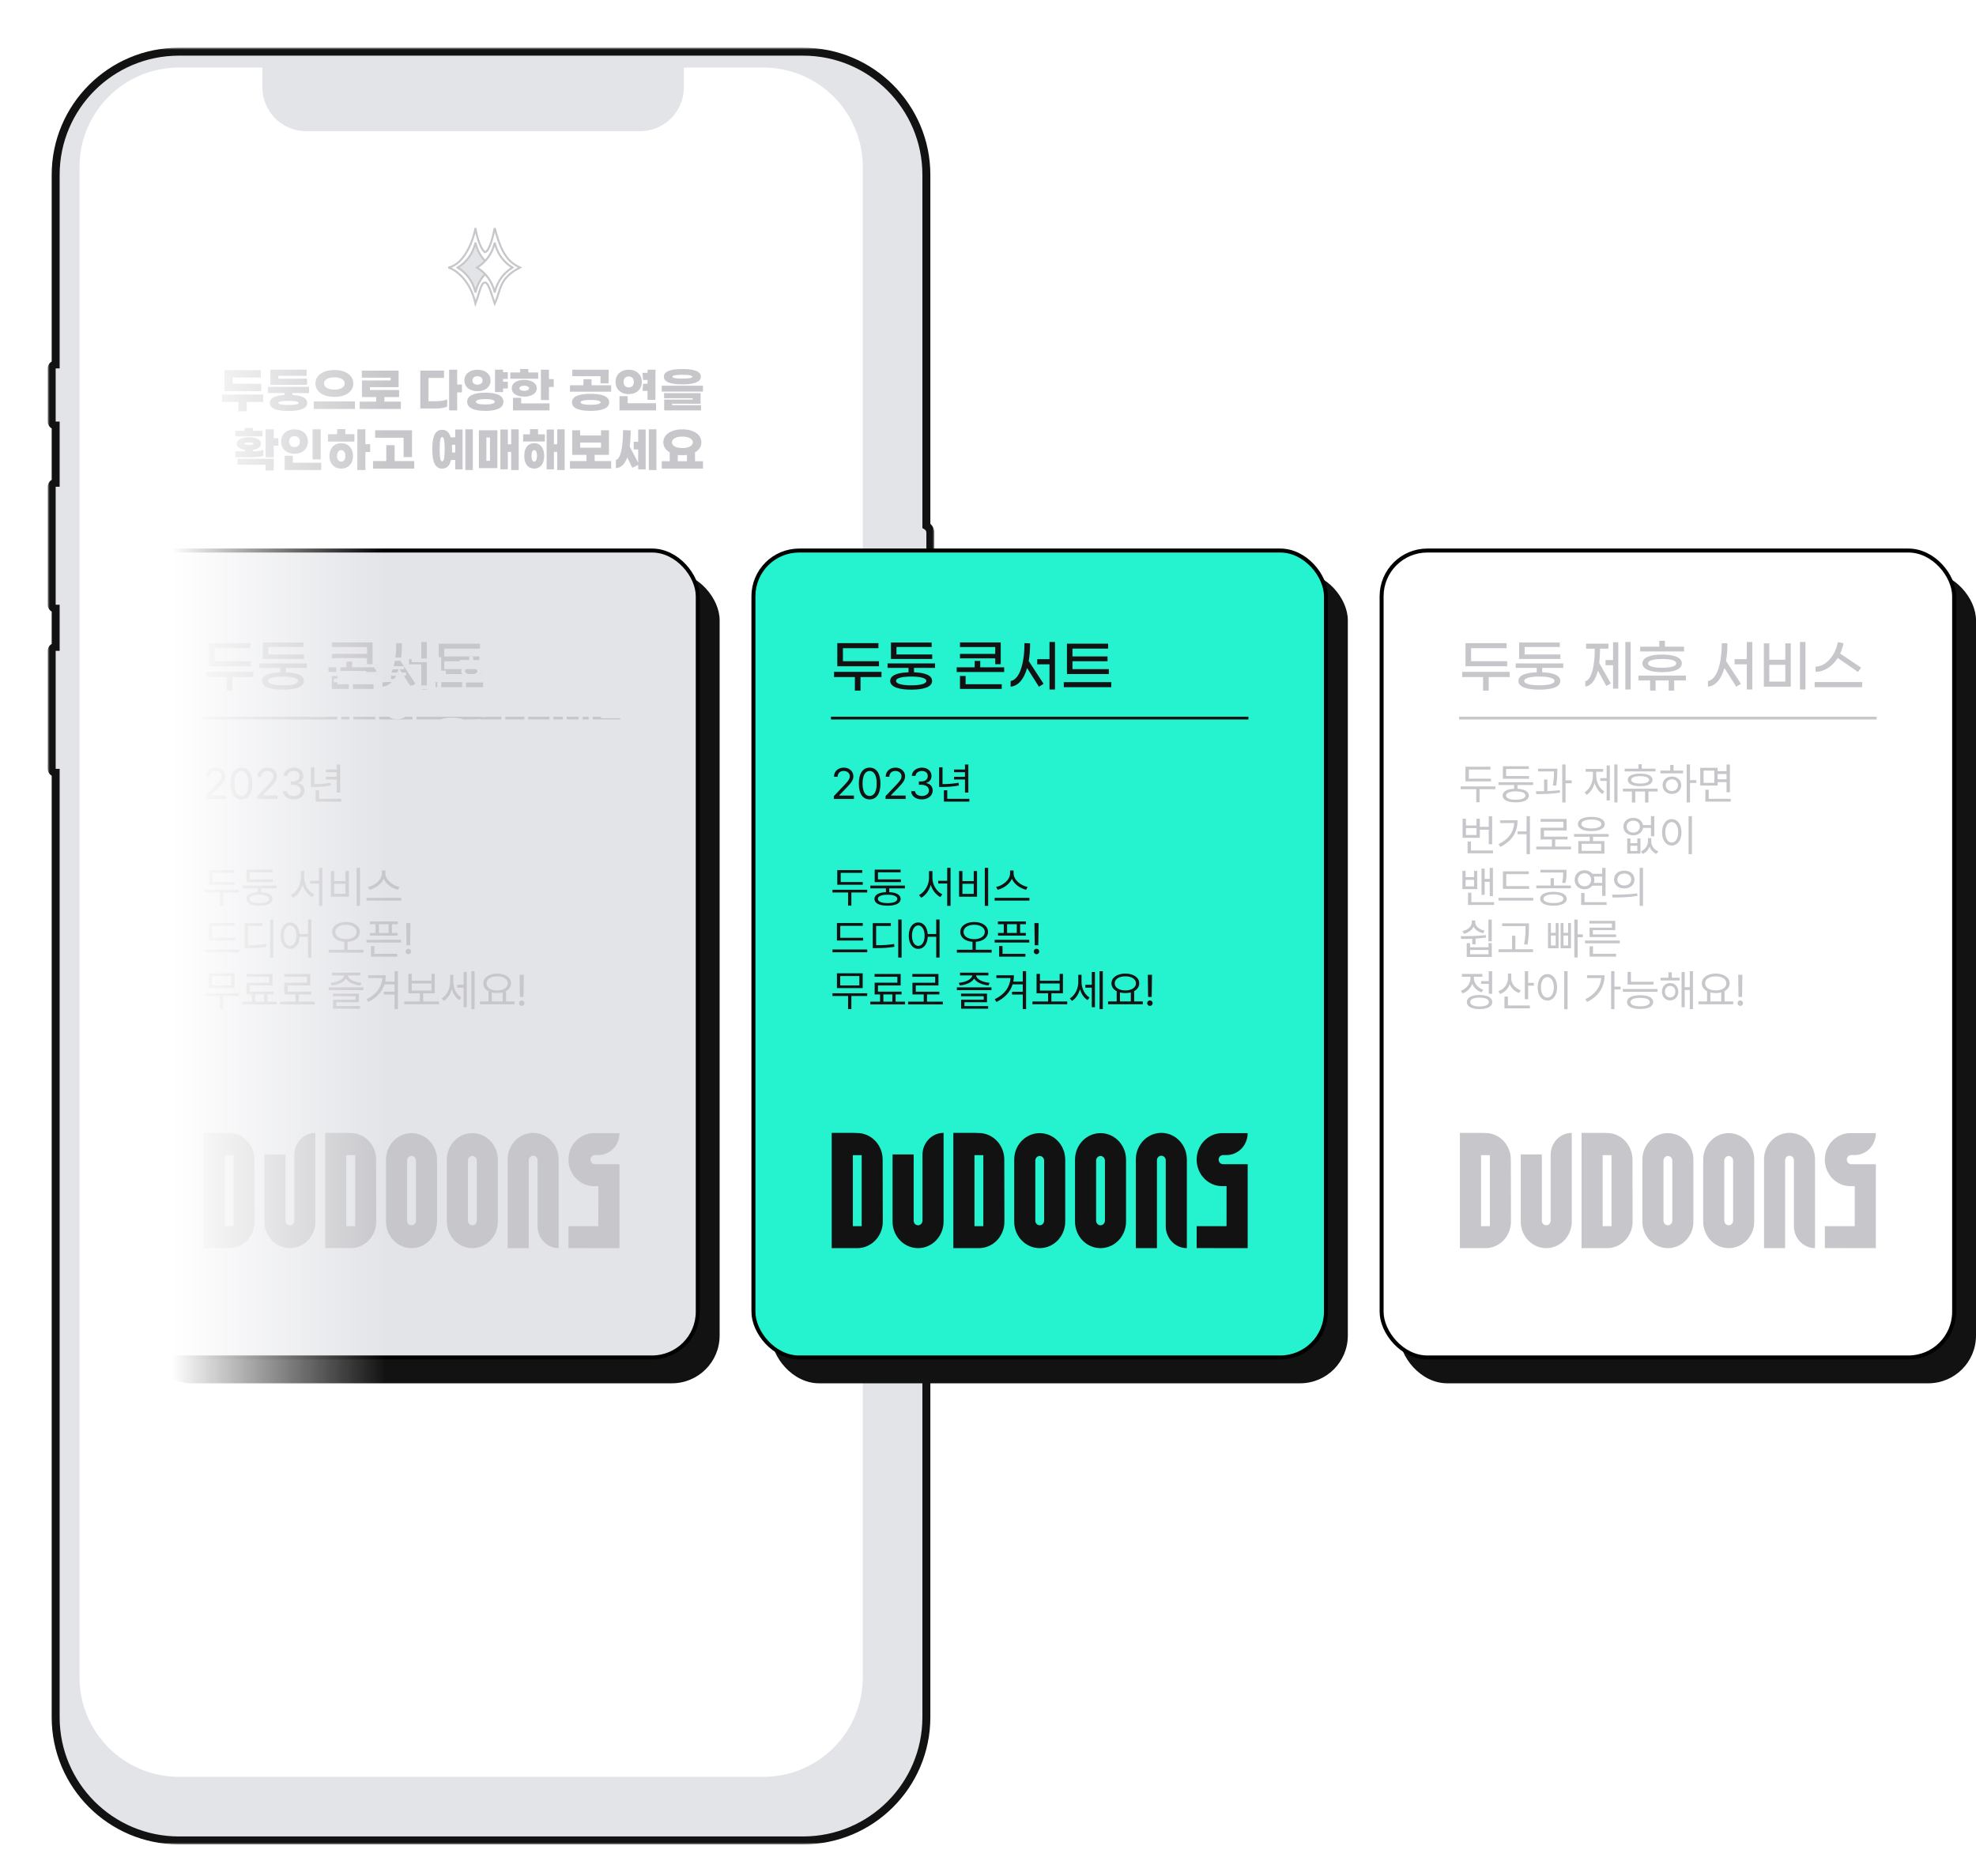 <svg width="100%" height="100%" viewBox="0 0 497 472" fill="none" xmlns="http://www.w3.org/2000/svg">
<g filter="url(#filter0_di_1946_38141)">
<mask id="path-1-outside-1_1946_38141" maskUnits="userSpaceOnUse" x="7" y="6" width="223" height="452" fill="black">
<rect fill="white" x="7" y="6" width="223" height="452"/>
<path fill-rule="evenodd" clip-rule="evenodd" d="M9 426C9 443.121 22.879 457 40 457H197C214.121 457 228 443.121 228 426V178.545C228.598 178.199 229 177.553 229 176.812V128.009C229 127.269 228.598 126.622 228 126.277V38C228 20.879 214.121 7 197 7H40C22.879 7 9 20.879 9 38V85.687C8.448 85.687 8 86.134 8 86.687V100.048C8 100.6 8.448 101.048 9 101.048L9 115.448C8.448 115.448 8 115.896 8 116.448V146.13C8 146.683 8.448 147.13 9 147.13L9 156.731C8.448 156.731 8 157.179 8 157.731V187.413C8 187.965 8.448 188.413 9 188.413L9 426Z"/>
</mask>
<path fill-rule="evenodd" clip-rule="evenodd" d="M9 426C9 443.121 22.879 457 40 457H197C214.121 457 228 443.121 228 426V178.545C228.598 178.199 229 177.553 229 176.812V128.009C229 127.269 228.598 126.622 228 126.277V38C228 20.879 214.121 7 197 7H40C22.879 7 9 20.879 9 38V85.687C8.448 85.687 8 86.134 8 86.687V100.048C8 100.6 8.448 101.048 9 101.048L9 115.448C8.448 115.448 8 115.896 8 116.448V146.13C8 146.683 8.448 147.13 9 147.13L9 156.731C8.448 156.731 8 157.179 8 157.731V187.413C8 187.965 8.448 188.413 9 188.413L9 426Z" fill="#E3E4E8"/>
<path d="M9 426H10H9ZM228 178.545L227.499 177.679L227 177.968V178.545H228ZM228 126.277H227V126.853L227.499 127.142L228 126.277ZM9 85.687V86.687H10V85.687H9ZM9 101.048H10L10 100.048H9V101.048ZM9 115.448V116.448H10V115.448H9ZM9 147.13H10L10 146.13H9V147.13ZM9 156.731V157.731H10V156.731H9ZM9 188.413H10L10 187.413H9V188.413ZM40 456C23.431 456 10 442.569 10 426H8C8 443.673 22.327 458 40 458V456ZM197 456H40V458H197V456ZM227 426C227 442.569 213.569 456 197 456V458C214.673 458 229 443.673 229 426H227ZM227 178.545V426H229V178.545H227ZM228 176.812C228 177.181 227.801 177.505 227.499 177.679L228.501 179.41C229.395 178.893 230 177.924 230 176.812H228ZM228 128.009V176.812H230V128.009H228ZM227.499 127.142C227.801 127.317 228 127.64 228 128.009H230C230 126.897 229.395 125.928 228.501 125.411L227.499 127.142ZM227 38V126.277H229V38H227ZM197 8C213.569 8 227 21.431 227 38H229C229 20.327 214.673 6 197 6V8ZM40 8H197V6H40V8ZM10 38C10 21.431 23.431 8 40 8V6C22.327 6 8 20.327 8 38H10ZM10 85.687V38H8V85.687H10ZM9 86.687V84.687C7.895 84.687 7 85.582 7 86.687H9ZM9 100.048V86.687H7V100.048H9ZM9 100.048H9H7C7 101.152 7.895 102.048 9 102.048V100.048ZM10 115.448V101.048H8L8 115.448H10ZM9 116.448V114.448C7.895 114.448 7 115.344 7 116.448H9ZM9 146.13V116.448H7V146.13H9ZM9 146.13H9H7C7 147.235 7.895 148.13 9 148.13V146.13ZM10 156.731V147.13H8L8 156.731H10ZM9 157.731V155.731C7.895 155.731 7 156.626 7 157.731H9ZM9 187.413V157.731H7V187.413H9ZM9 187.413H9H7C7 188.517 7.895 189.413 9 189.413V187.413ZM10 426V188.413H8L8 426H10Z" fill="#121212" mask="url(#path-1-outside-1_1946_38141)"/>
</g>
<path fill-rule="evenodd" clip-rule="evenodd" d="M45 17C31.193 17 20 28.193 20 42V422C20 435.807 31.193 447 45 447H192C205.807 447 217 435.807 217 422V42C217 28.193 205.807 17 192 17H172V22C172 28.075 167.075 33 161 33H77C70.925 33 66 28.075 66 22V17H45Z" fill="white"/>
<rect x="36" y="144" width="145" height="204" rx="12" fill="#121212"/>
<rect x="31.5" y="138.5" width="144" height="203" rx="11.5" fill="#E3E4E8" stroke="black"/>
<rect x="194" y="144" width="145" height="204" rx="12" fill="#121212"/>
<rect x="352" y="144" width="145" height="204" rx="12" fill="#121212"/>
<rect x="189.5" y="138.5" width="144" height="203" rx="11.5" fill="#25F3CF" stroke="black"/>
<rect x="347.5" y="138.5" width="144" height="203" rx="11.5" fill="white" stroke="black"/>
<g clip-path="url(#clip0_1946_38141)">
<path d="M232.019 290.518V307.238H232.004C231.936 307.804 231.474 308.246 230.91 308.246C230.345 308.246 229.884 307.807 229.815 307.238H229.801V290.418H224.494V307.329C224.494 311.013 227.367 314 230.91 314C234.452 314 237.325 311.013 237.325 307.329V285C234.396 285 232.019 287.472 232.019 290.518Z" fill="#121212"/>
<path d="M293.207 308.482V291.762H293.192C293.124 291.196 292.662 290.754 292.098 290.754C291.533 290.754 291.072 291.193 291.003 291.762H290.989V314H285.682V291.671C285.682 287.987 288.555 285 292.098 285C295.64 285 298.513 287.987 298.513 291.671V314C295.582 314 293.207 311.528 293.207 308.482Z" fill="#121212"/>
<path d="M307.482 292.872C306.937 292.801 306.512 292.321 306.512 291.734C306.512 291.147 306.935 290.667 307.482 290.596V290.581H308.503C311.435 290.581 313.81 288.109 313.81 285.063H307.394C303.852 285.063 300.979 288.051 300.979 291.734C300.979 295.418 303.852 298.405 307.394 298.405H308.503V300.567L308.496 308.467H300.981V313.985H303.497L308.491 314H308.601H308.633H313.812V298.405V292.888H307.485V292.872H307.482Z" fill="#121212"/>
<path d="M222.002 291.706C222.002 288.023 219.129 285.036 215.587 285.036L214.512 285H209.19V314H215.621C219.163 314 222.036 311.013 222.036 307.329L222.002 291.706ZM216.73 308.475H214.512V290.601H216.73V299.927C216.73 299.942 216.732 299.96 216.735 299.975C216.735 300.033 216.732 300.092 216.73 300.15V308.475Z" fill="#121212"/>
<path d="M252.595 291.706C252.595 288.023 249.722 285.036 246.179 285.036L245.104 285H239.783V314H246.213C249.756 314 252.629 311.013 252.629 307.329L252.595 291.706ZM247.323 308.475H245.104V290.601H247.323V299.927C247.323 299.942 247.325 299.96 247.328 299.975C247.328 300.033 247.325 300.092 247.323 300.15V308.475Z" fill="#121212"/>
<path d="M267.921 303.092V291.734C267.921 288.051 265.048 285.063 261.505 285.063C257.962 285.063 255.089 288.051 255.089 291.734V300.031V307.329C255.089 311.013 257.962 314 261.505 314C265.048 314 267.921 311.013 267.921 307.329V303.092ZM262.614 307.238H262.599C262.531 307.804 262.069 308.246 261.505 308.246C260.941 308.246 260.479 307.807 260.41 307.238H260.396V300.031V291.826H260.41C260.479 291.259 260.941 290.817 261.505 290.817C262.069 290.817 262.531 291.257 262.599 291.826H262.614V303.089V307.235V307.238Z" fill="#121212"/>
<path d="M283.217 303.092V291.734C283.217 288.051 280.344 285.063 276.801 285.063C273.259 285.063 270.386 288.051 270.386 291.734V300.031V307.329C270.386 311.013 273.259 314 276.801 314C280.344 314 283.217 311.013 283.217 307.329V303.092ZM277.911 307.238H277.896C277.827 307.804 277.366 308.246 276.801 308.246C276.237 308.246 275.775 307.807 275.707 307.238H275.692V300.031V291.826H275.707C275.775 291.259 276.237 290.817 276.801 290.817C277.366 290.817 277.827 291.257 277.896 291.826H277.911V303.089V307.235V307.238Z" fill="#121212"/>
</g>
<line x1="209" y1="180.65" x2="314" y2="180.65" stroke="#121212" stroke-width="0.7"/>
<path d="M221.082 166.344H212.01V163.068H220.942V161.794H210.596V167.618H221.082V166.344ZM221.712 169.018H209.77V170.334H215.02V173.736H216.434V170.334H221.712V169.018ZM234.465 164.65H225.477V162.76H234.325V161.64H224.091V165.77H234.465V164.65ZM235.179 168.024V166.904H223.237V168.024H228.515V169.13C225.967 169.214 223.909 169.788 223.909 171.3C223.909 172.938 226.345 173.498 229.201 173.498C232.057 173.498 234.437 172.938 234.437 171.3C234.437 169.802 232.435 169.214 229.887 169.13V168.024H235.179ZM232.981 171.3C232.981 172.126 231.147 172.406 229.201 172.406C227.255 172.406 225.365 172.126 225.365 171.3C225.365 170.488 227.255 170.208 229.201 170.208C231.147 170.208 232.981 170.488 232.981 171.3ZM250.315 167.1H251.701V161.612H241.453V162.774H250.315V164.496H241.453V165.63H250.315V167.1ZM246.549 167.884V166.274H245.149V167.884H240.627V169.06H252.569V167.884H246.549ZM242.867 170.054H241.453V173.316H251.953V172.14H242.867V170.054ZM263.964 161.5V165.826H260.884V167.128H263.964V173.456H265.35V161.5H263.964ZM259.092 161.85L257.678 161.794C257.664 166.82 256.488 170.95 254.192 171.328V172.742C256.082 172.588 257.524 170.894 258.336 168.066L261.318 172.77L262.48 172.014L258.742 166.302C258.966 164.972 259.092 163.488 259.092 161.85ZM278.901 168.332H269.745V166.358H278.565V165.14H269.745V163.18H278.719V161.934H268.359V169.578H278.901V168.332ZM267.561 171.608V172.882H279.503V171.608H267.561Z" fill="#121212"/>
<path d="M209.73 201H214.779V200.141H211.073V200.076L212.856 198.239C214.231 196.821 214.634 196.145 214.64 195.274C214.634 194.066 213.635 193.115 212.223 193.115C210.815 193.115 209.752 194.039 209.763 195.414H210.676C210.681 194.544 211.261 193.958 212.19 193.953C213.066 193.958 213.732 194.474 213.737 195.274C213.732 195.994 213.292 196.521 212.373 197.498L209.72 200.291L209.73 201ZM218.732 201.107C220.457 201.107 221.45 199.657 221.45 197.111C221.45 194.587 220.44 193.115 218.732 193.115C217.019 193.115 216.009 194.587 216.015 197.111C216.009 199.657 217.008 201.107 218.732 201.107ZM216.949 197.111C216.955 195.097 217.615 193.958 218.732 193.953C219.85 193.958 220.51 195.097 220.505 197.111C220.51 199.125 219.855 200.248 218.732 200.248C217.604 200.248 216.955 199.125 216.949 197.111ZM222.739 201H227.788V200.141H224.082V200.076L225.865 198.239C227.24 196.821 227.643 196.145 227.648 195.274C227.643 194.066 226.644 193.115 225.231 193.115C223.824 193.115 222.761 194.039 222.771 195.414H223.685C223.69 194.544 224.27 193.958 225.199 193.953C226.075 193.958 226.741 194.474 226.746 195.274C226.741 195.994 226.3 196.521 225.382 197.498L222.729 200.291L222.739 201ZM231.881 201.107C233.433 201.107 234.593 200.162 234.588 198.884C234.593 197.896 233.981 197.17 232.966 197.015V196.961C233.782 196.73 234.298 196.085 234.287 195.199C234.298 194.087 233.396 193.115 231.913 193.115C230.533 193.115 229.383 193.942 229.335 195.178H230.27C230.312 194.415 231.07 193.958 231.902 193.953C232.789 193.958 233.358 194.474 233.353 195.253C233.358 196.053 232.697 196.585 231.752 196.585H231.118V197.434H231.752C232.96 197.439 233.637 198.035 233.643 198.884C233.637 199.695 232.896 200.248 231.87 200.248C230.941 200.248 230.205 199.786 230.151 199.045H229.174C229.222 200.28 230.334 201.107 231.881 201.107ZM243.558 192.331H242.709V193.588H239.959V194.265H242.709V195.414H239.959V196.091H242.709V199.399H243.558V192.331ZM236.21 197.981H236.93C238.332 197.971 239.631 197.906 241.184 197.616L241.098 196.918C239.642 197.181 238.375 197.256 237.059 197.262V193.019H236.21V197.981ZM237.402 201.666H243.815V200.957H238.251V198.798H237.402V201.666ZM217.003 221.897H211.449V219.588H216.874V218.89H210.59V222.574H217.003V221.897ZM209.376 224.529H213.308V227.838H214.135V224.529H218.12V223.842H209.376V224.529ZM227.605 222.789H218.894V223.487H222.825V224.433C221.015 224.519 219.941 225.125 219.946 226.13C219.941 227.242 221.182 227.849 223.244 227.849C225.291 227.849 226.521 227.242 226.531 226.13C226.521 225.125 225.457 224.519 223.663 224.433V223.487H227.605V222.789ZM220 221.908H226.585V221.231H220.827V219.448H226.521V218.771H220V221.908ZM220.806 226.13C220.795 225.464 221.713 225.088 223.244 225.088C224.759 225.088 225.677 225.464 225.683 226.13C225.677 226.801 224.759 227.199 223.244 227.193C221.713 227.199 220.795 226.801 220.806 226.13ZM234.523 220.888V219.147H233.664V220.888C233.659 222.649 232.552 224.486 231.15 225.174L231.698 225.851C232.783 225.276 233.68 224.051 234.104 222.623C234.529 223.981 235.426 225.12 236.511 225.679L237.016 224.991C235.63 224.357 234.518 222.617 234.523 220.888ZM235.974 222.273H238.24V227.892H239.078V218.32H238.24V221.586H235.974V222.273ZM248.542 218.32H247.693V227.892H248.542V218.32ZM241.227 225.582H245.738V219.137H244.911V221.661H242.064V219.137H241.227V225.582ZM242.064 224.873V222.338H244.911V224.873H242.064ZM254.934 219.728V218.997H254.053V219.728C254.047 221.371 252.194 222.816 250.54 223.133L250.927 223.842C252.372 223.503 253.881 222.483 254.504 221.081C255.122 222.483 256.636 223.509 258.081 223.842L258.468 223.133C256.808 222.821 254.939 221.366 254.934 219.728ZM250.175 226.57H258.919V225.872H250.175V226.57ZM217.1 235.918H211.342V232.91H217.003V232.212H210.504V236.616H217.1V235.918ZM209.387 239.57H218.131V238.861H209.387V239.57ZM226.768 231.32H225.919V240.892H226.768V231.32ZM219.517 238.518H220.29C222.224 238.512 223.48 238.448 224.963 238.185L224.877 237.476C223.443 237.733 222.224 237.787 220.365 237.787V232.942H224.061V232.233H219.517V238.518ZM230.968 232.062C229.555 232.067 228.567 233.361 228.572 235.392C228.567 237.427 229.555 238.716 230.968 238.711C232.3 238.716 233.256 237.545 233.347 235.671H235.479V240.892H236.317V231.32H235.479V234.973H233.336C233.208 233.184 232.268 232.067 230.968 232.062ZM229.378 235.392C229.383 233.839 230.028 232.819 230.968 232.813C231.902 232.819 232.558 233.839 232.558 235.392C232.558 236.944 231.902 237.964 230.968 237.959C230.028 237.964 229.383 236.944 229.378 235.392ZM245.019 231.943C242.994 231.954 241.527 232.942 241.527 234.446C241.527 235.864 242.795 236.804 244.6 236.933V238.937H240.668V239.646H249.412V238.937H245.427V236.933C247.242 236.81 248.51 235.87 248.51 234.446C248.51 232.942 247.049 231.954 245.019 231.943ZM242.344 234.446C242.338 233.367 243.472 232.636 245.019 232.642C246.565 232.636 247.693 233.367 247.693 234.446C247.693 235.547 246.565 236.262 245.019 236.272C243.472 236.262 242.338 235.547 242.344 234.446ZM258.049 231.814H250.991V232.502H252.463V234.704H251.023V235.381H258.017V234.704H256.577V232.502H258.049V231.814ZM250.175 237.121H258.876V236.423H250.175V237.121ZM251.303 240.666H257.909V239.957H252.151V237.991H251.303V240.666ZM253.301 234.704V232.502H255.739V234.704H253.301ZM261.229 232.223H260.176L260.251 237.809H261.153L261.229 232.223ZM260.015 239.366C260.004 239.748 260.326 240.059 260.702 240.064C261.083 240.059 261.395 239.748 261.39 239.366C261.395 238.99 261.083 238.679 260.702 238.679C260.326 238.679 260.004 238.99 260.015 239.366ZM218.12 249.874H209.376V250.572H213.308V253.87H214.135V250.572H218.12V249.874ZM210.504 248.574H216.981V244.857H210.504V248.574ZM211.331 247.908V245.545H216.144V247.908H211.331ZM227.638 251.979H225.264V250.164H226.757V249.466H220.827V247.919H226.531V245.029H219.968V245.728H225.704V247.221H219.989V250.164H221.354V251.979H218.894V252.688H227.638V251.979ZM222.181 251.979V250.164H224.437V251.979H222.181ZM237.145 251.979H233.159V250.175H236.264V249.477H230.334V247.919H236.038V245.029H229.475V245.728H235.211V247.231H229.496V250.175H232.332V251.979H228.4V252.688H237.145V251.979ZM249.369 248.392H240.668V249.09H249.369V248.392ZM241.141 247.253L241.42 247.919C242.983 247.758 244.449 247.151 245.019 246.189C245.593 247.151 247.065 247.758 248.628 247.919L248.907 247.253C247.21 247.119 245.593 246.372 245.507 245.384H248.596V244.696H241.463V245.384H244.541C244.433 246.372 242.827 247.119 241.141 247.253ZM241.721 250.615H247.425V251.496H241.742V253.763H248.542V253.097H242.58V252.13H248.252V249.971H241.721V250.615ZM255.02 245.362H250.604V246.05H254.171C253.994 248.306 252.726 250.148 250.186 251.378L250.626 252.065C252.882 250.97 254.144 249.412 254.692 247.64H257.243V249.498H254.547V250.196H257.243V253.87H258.081V244.31H257.243V246.952H254.864C254.971 246.437 255.02 245.905 255.02 245.362ZM268.426 251.947H264.44V249.885H267.352V244.997H266.524V246.727H261.562V244.997H260.713V249.885H263.613V251.947H259.682V252.646H268.426V251.947ZM261.562 249.197V247.414H266.524V249.197H261.562ZM272.024 247.038V245.223H271.208V247.07C271.208 248.708 270.402 250.4 269.081 251.174L269.618 251.808C270.574 251.228 271.283 250.132 271.632 248.859C271.965 250.024 272.626 251.045 273.55 251.604L274.033 250.948C272.766 250.196 272.024 248.558 272.024 247.038ZM272.98 248.467H274.603V253.387H275.397V244.524H274.603V247.747H272.98V248.467ZM276.558 253.87H277.374V244.32H276.558V253.87ZM287.439 251.937H285.27V249.337C286.059 248.913 286.537 248.236 286.537 247.382C286.537 245.905 285.087 244.933 283.046 244.922C281.005 244.933 279.555 245.905 279.555 247.382C279.555 248.252 280.049 248.939 280.865 249.364V251.937H278.695V252.646H287.439V251.937ZM280.371 247.382C280.366 246.313 281.478 245.609 283.046 245.62C284.598 245.609 285.721 246.313 285.721 247.382C285.721 248.451 284.598 249.165 283.046 249.165C281.478 249.165 280.366 248.451 280.371 247.382ZM281.692 251.937V249.67C282.101 249.777 282.557 249.831 283.046 249.831C283.545 249.831 284.007 249.772 284.421 249.665V251.937H281.692ZM289.749 245.223H288.696L288.771 250.809H289.674L289.749 245.223ZM288.535 252.366C288.524 252.748 288.847 253.059 289.223 253.064C289.604 253.059 289.916 252.748 289.91 252.366C289.916 251.99 289.604 251.679 289.223 251.679C288.847 251.679 288.524 251.99 288.535 252.366Z" fill="#121212"/>
<g clip-path="url(#clip1_1946_38141)">
<path d="M390.019 290.518V307.238H390.004C389.936 307.804 389.474 308.246 388.91 308.246C388.345 308.246 387.884 307.807 387.815 307.238H387.801V290.418H382.494V307.329C382.494 311.013 385.367 314 388.91 314C392.452 314 395.325 311.013 395.325 307.329V285C392.396 285 390.019 287.472 390.019 290.518Z" fill="#C7C7CB"/>
<path d="M451.207 308.482V291.762H451.192C451.124 291.196 450.662 290.754 450.098 290.754C449.533 290.754 449.072 291.193 449.003 291.762H448.989V314H443.682V291.671C443.682 287.987 446.555 285 450.098 285C453.64 285 456.513 287.987 456.513 291.671V314C453.582 314 451.207 311.528 451.207 308.482Z" fill="#C7C7CB"/>
<path d="M465.482 292.872C464.937 292.801 464.512 292.321 464.512 291.734C464.512 291.147 464.935 290.667 465.482 290.596V290.581H466.503C469.435 290.581 471.81 288.109 471.81 285.063H465.394C461.852 285.063 458.979 288.051 458.979 291.734C458.979 295.418 461.852 298.405 465.394 298.405H466.503V300.567L466.496 308.467H458.981V313.985H461.497L466.491 314H466.601H466.633H471.812V298.405V292.888H465.485V292.872H465.482Z" fill="#C7C7CB"/>
<path d="M380.002 291.706C380.002 288.023 377.129 285.036 373.587 285.036L372.512 285H367.19V314H373.621C377.163 314 380.036 311.013 380.036 307.329L380.002 291.706ZM374.73 308.475H372.512V290.601H374.73V299.927C374.73 299.942 374.732 299.96 374.735 299.975C374.735 300.033 374.732 300.092 374.73 300.15V308.475Z" fill="#C7C7CB"/>
<path d="M410.595 291.706C410.595 288.023 407.722 285.036 404.179 285.036L403.104 285H397.783V314H404.213C407.756 314 410.629 311.013 410.629 307.329L410.595 291.706ZM405.323 308.475H403.104V290.601H405.323V299.927C405.323 299.942 405.325 299.96 405.328 299.975C405.328 300.033 405.325 300.092 405.323 300.15V308.475Z" fill="#C7C7CB"/>
<path d="M425.921 303.092V291.734C425.921 288.051 423.048 285.063 419.505 285.063C415.962 285.063 413.089 288.051 413.089 291.734V300.031V307.329C413.089 311.013 415.962 314 419.505 314C423.048 314 425.921 311.013 425.921 307.329V303.092ZM420.614 307.238H420.599C420.531 307.804 420.069 308.246 419.505 308.246C418.941 308.246 418.479 307.807 418.41 307.238H418.396V300.031V291.826H418.41C418.479 291.259 418.941 290.817 419.505 290.817C420.069 290.817 420.531 291.257 420.599 291.826H420.614V303.089V307.235V307.238Z" fill="#C7C7CB"/>
<path d="M441.217 303.092V291.734C441.217 288.051 438.344 285.063 434.801 285.063C431.259 285.063 428.386 288.051 428.386 291.734V300.031V307.329C428.386 311.013 431.259 314 434.801 314C438.344 314 441.217 311.013 441.217 307.329V303.092ZM435.911 307.238H435.896C435.827 307.804 435.366 308.246 434.801 308.246C434.237 308.246 433.775 307.807 433.707 307.238H433.692V300.031V291.826H433.707C433.775 291.259 434.237 290.817 434.801 290.817C435.366 290.817 435.827 291.257 435.896 291.826H435.911V303.089V307.235V307.238Z" fill="#C7C7CB"/>
</g>
<line x1="367" y1="180.65" x2="472" y2="180.65" stroke="#C7C7CB" stroke-width="0.7"/>
<path d="M379.082 166.344H370.01V163.068H378.942V161.794H368.596V167.618H379.082V166.344ZM379.712 169.018H367.77V170.334H373.02V173.736H374.434V170.334H379.712V169.018ZM392.465 164.65H383.477V162.76H392.325V161.64H382.091V165.77H392.465V164.65ZM393.179 168.024V166.904H381.237V168.024H386.515V169.13C383.967 169.214 381.909 169.788 381.909 171.3C381.909 172.938 384.345 173.498 387.201 173.498C390.057 173.498 392.437 172.938 392.437 171.3C392.437 169.802 390.435 169.214 387.887 169.13V168.024H393.179ZM390.981 171.3C390.981 172.126 389.147 172.406 387.201 172.406C385.255 172.406 383.365 172.126 383.365 171.3C383.365 170.488 385.255 170.208 387.201 170.208C389.147 170.208 390.981 170.488 390.981 171.3ZM408.805 161.5V173.456H410.121V161.5H408.805ZM405.711 166.05H403.821V167.352H405.711V173.246H407.027V161.57H405.711V166.05ZM402.449 163.194H404.549V161.934H398.921V163.194H401.119C401.091 167.786 400.307 170.95 398.725 171.384V172.742C400.251 172.476 401.301 171.132 401.889 168.71L404.017 172.574L405.151 171.93L402.239 166.806C402.365 165.742 402.435 164.538 402.449 163.194ZM423.574 162.69H418.758V161.206H417.33V162.69H412.542V163.894H423.574V162.69ZM413.102 166.89C413.102 168.416 415.23 169.102 418.058 169.102C420.886 169.102 423.014 168.416 423.014 166.89C423.014 165.35 420.886 164.664 418.058 164.664C415.23 164.664 413.102 165.35 413.102 166.89ZM421.6 166.89C421.6 167.646 420.102 167.982 418.058 167.982C416.014 167.982 414.516 167.646 414.516 166.89C414.516 166.12 416.014 165.784 418.058 165.784C420.102 165.784 421.6 166.12 421.6 166.89ZM424.036 169.956H412.094V171.174H415.034V173.736H416.406V171.174H419.71V173.736H421.082V171.174H424.036V169.956ZM439.355 161.5V165.826H436.275V167.128H439.355V173.456H440.741V161.5H439.355ZM434.483 161.85L433.069 161.794C433.055 166.82 431.879 170.95 429.583 171.328V172.742C431.473 172.588 432.915 170.894 433.727 168.066L436.709 172.77L437.871 172.014L434.133 166.302C434.357 164.972 434.483 163.488 434.483 161.85ZM452.724 161.5V173.456H454.11V161.5H452.724ZM449.042 165.966H445.01V161.85H443.638V172.742H450.414V161.85H449.042V165.966ZM445.01 171.468V167.24H449.042V171.468H445.01ZM462.228 165.518L467.338 169.06L468.094 167.954L462.83 164.412C463.222 163.614 463.502 162.732 463.67 161.808L462.242 161.556C461.626 164.902 459.246 167.702 456.656 167.702V169.018C458.854 169.018 460.884 167.632 462.228 165.518ZM456.418 171.58V172.882H468.36V171.58H456.418Z" fill="#C7C7CB"/>
<path d="M375.003 195.897H369.449V193.588H374.874V192.89H368.59V196.574H375.003V195.897ZM367.376 198.529H371.308V201.838H372.135V198.529H376.12V197.842H367.376V198.529ZM385.605 196.789H376.894V197.487H380.825V198.433C379.015 198.519 377.941 199.125 377.946 200.13C377.941 201.242 379.182 201.849 381.244 201.849C383.291 201.849 384.521 201.242 384.531 200.13C384.521 199.125 383.457 198.519 381.663 198.433V197.487H385.605V196.789ZM378 195.908H384.585V195.231H378.827V193.448H384.521V192.771H378V195.908ZM378.806 200.13C378.795 199.464 379.713 199.088 381.244 199.088C382.759 199.088 383.677 199.464 383.683 200.13C383.677 200.801 382.759 201.199 381.244 201.193C379.713 201.199 378.795 200.801 378.806 200.13ZM391.696 193.384H386.841V194.071H390.848C390.853 194.834 390.832 195.994 390.568 197.595L391.417 197.67C391.691 195.897 391.691 194.635 391.696 193.878V193.384ZM386.304 199.066L386.411 199.765C388.119 199.775 390.364 199.732 392.373 199.421L392.33 198.787C391.336 198.905 390.251 198.975 389.193 199.013V196.112H388.366V199.04C387.63 199.056 386.932 199.061 386.304 199.066ZM392.932 201.87H393.77V197.047H395.316V196.316H393.77V192.32H392.932V201.87ZM406.832 192.32H406.026V201.87H406.832V192.32ZM398.55 199.324L399.087 199.958C400.043 199.362 400.736 198.239 401.08 196.923C401.413 198.137 402.079 199.168 403.019 199.732L403.534 199.109C402.218 198.347 401.472 196.698 401.472 195.049V194.146H403.223V193.448H398.818V194.146H400.655V195.049C400.661 196.784 399.882 198.529 398.55 199.324ZM402.492 196.456H404.104V201.376H404.898V192.557H404.104V195.769H402.492V196.456ZM416.371 193.384H412.934V192.267H412.106V193.384H408.626V194.071H416.371V193.384ZM408.175 199.12H410.452V201.892H411.301V199.12H413.771V201.892H414.609V199.12H416.919V198.422H408.175V199.12ZM409.41 196.198C409.399 197.208 410.57 197.777 412.525 197.777C414.464 197.777 415.635 197.208 415.641 196.198C415.635 195.183 414.464 194.619 412.525 194.619C410.57 194.619 409.399 195.183 409.41 196.198ZM410.28 196.198C410.27 195.607 411.102 195.274 412.525 195.264C413.933 195.274 414.76 195.607 414.771 196.198C414.76 196.784 413.933 197.127 412.525 197.122C411.102 197.127 410.27 196.784 410.28 196.198ZM425.072 192.32H424.234V201.87H425.072V196.961H426.673V196.263H425.072V192.32ZM417.628 194.555H423.311V193.856H420.926V192.438H420.088V193.856H417.628V194.555ZM418.176 197.541C418.17 198.835 419.159 199.732 420.518 199.732C421.866 199.732 422.849 198.835 422.859 197.541C422.849 196.252 421.866 195.35 420.518 195.35C419.159 195.35 418.17 196.252 418.176 197.541ZM418.981 197.541C418.976 196.676 419.626 196.053 420.518 196.059C421.398 196.053 422.043 196.676 422.054 197.541C422.043 198.411 421.398 199.023 420.518 199.013C419.626 199.023 418.976 198.411 418.981 197.541ZM432.022 193.158H427.64V197.616H432.022V196.757H434.257V199.303H435.105V192.331H434.257V194.007H432.022V193.158ZM428.478 196.939V193.856H431.195V196.939H428.478ZM428.929 201.666H435.32V200.957H429.777V198.68H428.929V201.666ZM432.022 196.059V194.716H434.257V196.059H432.022ZM375.304 205.331H374.455V208.017H372.199V205.965H371.372V207.662H368.708V205.965H367.87V210.767H372.199V208.726H374.455V212.399H375.304V205.331ZM368.708 210.068V208.328H371.372V210.068H368.708ZM369.127 214.666H375.519V213.957H369.976V211.701H369.127V214.666ZM384.8 205.32H383.962V209.166H381.685V209.864H383.962V214.87H384.8V205.32ZM376.904 212.378L377.366 213.055C380.557 211.47 381.701 209.069 381.706 206.362H377.323V207.05H380.857C380.686 209.284 379.488 211.126 376.904 212.378ZM395.145 212.979H391.159V211.175H394.264V210.477H388.334V208.919H394.038V206.029H387.475V206.728H393.211V208.231H387.496V211.175H390.332V212.979H386.4V213.688H395.145V212.979ZM400.258 205.503C398.179 205.508 396.874 206.169 396.874 207.308C396.874 208.425 398.179 209.085 400.258 209.08C402.336 209.085 403.625 208.425 403.631 207.308C403.625 206.169 402.336 205.508 400.258 205.503ZM395.907 210.509H399.839V211.604H396.971V214.741H403.545V211.604H400.666V210.509H404.608V209.811H395.907V210.509ZM397.744 207.308C397.739 206.593 398.711 206.169 400.258 206.169C401.789 206.169 402.766 206.593 402.771 207.308C402.766 208.006 401.789 208.414 400.258 208.414C398.711 208.414 397.739 208.006 397.744 207.308ZM397.809 214.054V212.281H402.718V214.054H397.809ZM410.076 210.928H409.281V214.741H412.601V210.928H411.816V212.12H410.076V210.928ZM408.325 207.941C408.32 209.252 409.351 210.144 410.807 210.144C412.101 210.144 413.084 209.402 413.25 208.274H415.243V210.38H416.092V205.32H415.243V207.576H413.245C413.062 206.475 412.09 205.75 410.807 205.75C409.351 205.75 408.32 206.636 408.325 207.941ZM409.131 207.941C409.131 207.071 409.824 206.459 410.807 206.459C411.768 206.459 412.461 207.071 412.461 207.941C412.461 208.817 411.768 209.44 410.807 209.445C409.824 209.44 409.131 208.817 409.131 207.941ZM410.076 214.075V212.765H411.816V214.075H410.076ZM412.729 214.172L413.17 214.816C414.013 214.457 414.599 213.78 414.899 213.001C415.195 213.791 415.77 214.467 416.65 214.816L417.091 214.172C415.925 213.742 415.318 212.684 415.329 211.68V210.863H414.491V211.68C414.486 212.646 413.879 213.694 412.729 214.172ZM425.556 205.32H424.707V214.892H425.556V205.32ZM418.036 209.392C418.042 211.427 419.051 212.716 420.475 212.711C421.893 212.716 422.918 211.427 422.913 209.392C422.918 207.361 421.893 206.067 420.475 206.062C419.051 206.067 418.042 207.361 418.036 209.392ZM418.853 209.392C418.853 207.839 419.519 206.819 420.475 206.813C421.436 206.819 422.097 207.839 422.097 209.392C422.097 210.944 421.436 211.964 420.475 211.959C419.519 211.964 418.853 210.944 418.853 209.392ZM375.787 226.957H370.072V224.572H369.234V227.666H375.787V226.957ZM367.827 223.67H371.544V219.094H370.749V220.673H368.622V219.094H367.827V223.67ZM368.622 222.993V221.339H370.749V222.993H368.622ZM372.629 225.12H373.424V221.833H374.691V225.453H375.497V218.331H374.691V221.124H373.424V218.514H372.629V225.12ZM384.606 222.918H378.849V219.91H384.51V219.212H378.011V223.616H384.606V222.918ZM376.894 226.57H385.638V225.861H376.894V226.57ZM390.719 224.357C388.672 224.357 387.373 225.002 387.378 226.108C387.373 227.204 388.672 227.849 390.719 227.849C392.765 227.849 394.065 227.204 394.07 226.108C394.065 225.002 392.765 224.357 390.719 224.357ZM386.411 223.466H395.102V222.778H390.837V220.931H390.01V222.778H386.411V223.466ZM387.442 219.502H393.157V219.62C393.157 220.367 393.157 221.076 392.899 222.059L393.727 222.155C393.99 221.167 393.99 220.394 393.995 219.62V218.814H387.442V219.502ZM388.216 226.108C388.21 225.426 389.199 225.007 390.719 225.002C392.244 225.007 393.222 225.426 393.232 226.108C393.222 226.774 392.244 227.183 390.719 227.183C389.199 227.183 388.21 226.774 388.216 226.108ZM403.824 218.331H402.976V219.824H400.494C400.048 219.271 399.35 218.938 398.539 218.933C397.11 218.938 396.052 219.926 396.058 221.328C396.052 222.725 397.11 223.713 398.539 223.713C399.355 223.713 400.064 223.375 400.505 222.811H402.976V225.389H403.824V218.331ZM396.863 221.328C396.863 220.377 397.562 219.69 398.539 219.685C399.479 219.69 400.193 220.377 400.193 221.328C400.193 222.284 399.479 222.966 398.539 222.961C397.562 222.966 396.863 222.284 396.863 221.328ZM397.69 227.666H404.093V226.957H398.539V224.647H397.69V227.666ZM400.875 220.522H402.976V222.112H400.881C400.961 221.871 401.01 221.607 401.01 221.328C401.01 221.038 400.961 220.77 400.875 220.522ZM408.54 219.019C407.031 219.024 405.957 219.937 405.962 221.264C405.957 222.596 407.031 223.503 408.54 223.509C410.039 223.503 411.102 222.596 411.107 221.264C411.102 219.937 410.039 219.024 408.54 219.019ZM405.468 225.066L405.586 225.786C407.305 225.786 409.652 225.775 411.838 225.367L411.773 224.744C409.663 225.056 407.229 225.072 405.468 225.066ZM406.789 221.264C406.784 220.377 407.52 219.76 408.54 219.76C409.55 219.76 410.286 220.377 410.28 221.264C410.286 222.155 409.55 222.768 408.54 222.768C407.52 222.768 406.784 222.155 406.789 221.264ZM412.407 227.892H413.245V218.32H412.407V227.892ZM369.75 237.271H368.912V240.741H375.207V237.271H374.38V238.313H369.75V237.271ZM367.397 235.51L367.516 236.208C368.343 236.208 369.293 236.208 370.298 236.17V237.562H371.136V236.127C372.011 236.074 372.903 235.988 373.768 235.843L373.714 235.241C371.614 235.51 369.213 235.51 367.397 235.51ZM367.827 234.253L368.214 234.919C369.347 234.629 370.223 233.984 370.625 233.13C371.044 233.931 371.92 234.516 373.037 234.769L373.402 234.124C372.027 233.823 371.05 233.018 371.05 232.04V231.557H370.19V232.04C370.185 233.066 369.218 233.931 367.827 234.253ZM369.75 240.054V238.979H374.38V240.054H369.75ZM374.369 236.81H375.207V231.331H374.369V236.81ZM384.553 232.287H377.817V232.985H383.704V233.243C383.699 234.387 383.699 235.725 383.339 237.551L384.198 237.647C384.542 235.725 384.542 234.414 384.553 233.243V232.287ZM376.894 239.517H385.595V238.818H381.137V235.402H380.31V238.818H376.894V239.517ZM396.81 231.32H395.972V240.87H396.81V235.778H398.109V235.059H396.81V231.32ZM389.354 238.561H392.008V232.212H391.288V234.683H390.085V232.212H389.354V238.561ZM390.085 237.852V235.359H391.288V237.852H390.085ZM392.523 238.561H395.134V232.212H394.414V234.683H393.243V232.212H392.523V238.561ZM393.243 237.852V235.359H394.414V237.852H393.243ZM407.401 236.616H398.657V237.314H407.401V236.616ZM399.764 232.33H405.425V233.372H399.796V235.735H406.478V235.069H400.634V234.006H406.273V231.653H399.764V232.33ZM399.817 240.666H406.478V239.957H400.666V238.066H399.817V240.666ZM375.304 244.32H374.455V246.812H372.532V247.511H374.455V250.014H375.304V244.32ZM367.43 249.251L367.87 249.928C369.009 249.493 369.895 248.601 370.303 247.484C370.717 248.467 371.549 249.272 372.618 249.659L373.059 248.982C371.662 248.504 370.706 247.317 370.706 246.071V245.728H372.844V245.019H367.698V245.728H369.857V246.082C369.857 247.446 368.848 248.741 367.43 249.251ZM368.934 252.087C368.928 253.215 370.147 253.859 372.135 253.87C374.117 253.859 375.336 253.215 375.336 252.087C375.336 250.964 374.117 250.309 372.135 250.314C370.147 250.309 368.928 250.964 368.934 252.087ZM369.771 252.087C369.766 251.389 370.668 250.97 372.135 250.97C373.596 250.97 374.498 251.389 374.498 252.087C374.498 252.78 373.596 253.199 372.135 253.193C370.668 253.199 369.766 252.78 369.771 252.087ZM380.105 246.125V244.911H379.278V246.093C379.273 247.575 378.317 248.87 376.861 249.38L377.323 250.057C378.451 249.622 379.316 248.746 379.719 247.607C380.143 248.617 380.986 249.423 382.071 249.82L382.501 249.144C381.094 248.655 380.1 247.441 380.105 246.125ZM378.397 253.666H384.8V252.957H379.257V250.701H378.397V253.666ZM383.521 251.378H384.359V247.973H385.799V247.253H384.359V244.32H383.521V251.378ZM394.274 244.32H393.426V253.892H394.274V244.32ZM386.755 248.392C386.76 250.427 387.77 251.716 389.193 251.711C390.611 251.716 391.637 250.427 391.632 248.392C391.637 246.361 390.611 245.067 389.193 245.062C387.77 245.067 386.76 246.361 386.755 248.392ZM387.571 248.392C387.571 246.839 388.237 245.819 389.193 245.813C390.155 245.819 390.815 246.839 390.815 248.392C390.815 249.944 390.155 250.964 389.193 250.959C388.237 250.964 387.571 249.944 387.571 248.392ZM406.059 244.32H405.221V253.87H406.059V248.918H407.605V248.209H406.059V244.32ZM398.732 251.389L399.205 252.055C402.315 250.519 403.583 248.053 403.588 245.352H399.173V246.061H402.734C402.541 248.322 401.198 250.164 398.732 251.389ZM415.888 246.995H410.205V244.514H409.367V247.693H415.888V246.995ZM408.175 249.509H416.887V248.811H408.175V249.509ZM409.228 252.098C409.222 253.204 410.463 253.827 412.525 253.827C414.572 253.827 415.802 253.204 415.812 252.098C415.802 250.986 414.572 250.363 412.525 250.368C410.463 250.363 409.222 250.986 409.228 252.098ZM410.087 252.098C410.076 251.421 410.995 251.04 412.525 251.034C414.04 251.04 414.958 251.421 414.964 252.098C414.958 252.764 414.04 253.167 412.525 253.172C410.995 253.167 410.076 252.764 410.087 252.098ZM422.451 245.975H420.485V244.61H419.647V245.975H417.66V246.662H422.451V245.975ZM418.004 249.477C418.004 250.76 418.869 251.663 420.056 251.668C421.259 251.663 422.118 250.76 422.129 249.477C422.118 248.209 421.259 247.312 420.056 247.307C418.869 247.312 418.004 248.209 418.004 249.477ZM418.756 249.477C418.756 248.639 419.298 248.026 420.056 248.016C420.818 248.026 421.377 248.639 421.377 249.477C421.377 250.325 420.818 250.932 420.056 250.927C419.298 250.932 418.756 250.325 418.756 249.477ZM422.945 253.397H423.74V249.047H425.008V253.87H425.813V244.32H425.008V248.349H423.74V244.557H422.945V253.397ZM435.933 251.937H433.763V249.337C434.552 248.913 435.03 248.236 435.03 247.382C435.03 245.905 433.58 244.933 431.539 244.922C429.498 244.933 428.048 245.905 428.048 247.382C428.048 248.252 428.542 248.939 429.358 249.364V251.937H427.188V252.646H435.933V251.937ZM428.864 247.382C428.859 246.313 429.971 245.609 431.539 245.62C433.091 245.609 434.214 246.313 434.214 247.382C434.214 248.451 433.091 249.165 431.539 249.165C429.971 249.165 428.859 248.451 428.864 247.382ZM430.186 251.937V249.67C430.594 249.777 431.05 249.831 431.539 249.831C432.039 249.831 432.5 249.772 432.914 249.665V251.937H430.186ZM438.242 245.223H437.189L437.265 250.809H438.167L438.242 245.223ZM437.028 252.366C437.018 252.748 437.34 253.059 437.716 253.064C438.097 253.059 438.409 252.748 438.403 252.366C438.409 251.99 438.097 251.679 437.716 251.679C437.34 251.679 437.018 251.99 437.028 252.366Z" fill="#C7C7CB"/>
<g clip-path="url(#clip2_1946_38141)">
<path d="M74.019 290.518V307.238H74.004C73.936 307.804 73.474 308.246 72.91 308.246C72.345 308.246 71.884 307.807 71.815 307.238H71.801V290.418H66.494V307.329C66.494 311.013 69.367 314 72.91 314C76.452 314 79.325 311.013 79.325 307.329V285C76.396 285 74.019 287.472 74.019 290.518Z" fill="#C7C7CB"/>
<path d="M135.207 308.482V291.762H135.192C135.124 291.196 134.662 290.754 134.098 290.754C133.533 290.754 133.072 291.193 133.003 291.762H132.989V314H127.682V291.671C127.682 287.987 130.555 285 134.098 285C137.64 285 140.513 287.987 140.513 291.671V314C137.582 314 135.207 311.528 135.207 308.482Z" fill="#C7C7CB"/>
<path d="M149.482 292.872C148.937 292.801 148.512 292.321 148.512 291.734C148.512 291.147 148.935 290.667 149.482 290.596V290.581H150.503C153.435 290.581 155.81 288.109 155.81 285.063H149.394C145.852 285.063 142.979 288.051 142.979 291.734C142.979 295.418 145.852 298.405 149.394 298.405H150.503V300.567L150.496 308.467H142.981V313.985H145.497L150.491 314H150.601H150.633H155.812V298.405V292.888H149.485V292.872H149.482Z" fill="#C7C7CB"/>
<path d="M64.002 291.706C64.002 288.023 61.129 285.036 57.587 285.036L56.511 285H51.19V314H57.621C61.163 314 64.036 311.013 64.036 307.329L64.002 291.706ZM58.73 308.475H56.511V290.601H58.73V299.927C58.73 299.942 58.732 299.96 58.735 299.975C58.735 300.033 58.732 300.092 58.73 300.15V308.475Z" fill="#C7C7CB"/>
<path d="M94.595 291.706C94.595 288.023 91.722 285.036 88.179 285.036L87.104 285H81.783V314H88.213C91.756 314 94.629 311.013 94.629 307.329L94.595 291.706ZM89.323 308.475H87.104V290.601H89.323V299.927C89.323 299.942 89.325 299.96 89.328 299.975C89.328 300.033 89.325 300.092 89.323 300.15V308.475Z" fill="#C7C7CB"/>
<path d="M109.921 303.092V291.734C109.921 288.051 107.048 285.063 103.505 285.063C99.963 285.063 97.089 288.051 97.089 291.734V300.031V307.329C97.089 311.013 99.963 314 103.505 314C107.048 314 109.921 311.013 109.921 307.329V303.092ZM104.614 307.238H104.599C104.531 307.804 104.069 308.246 103.505 308.246C102.941 308.246 102.479 307.807 102.41 307.238H102.396V300.031V291.826H102.41C102.479 291.259 102.941 290.817 103.505 290.817C104.069 290.817 104.531 291.257 104.599 291.826H104.614V303.089V307.235V307.238Z" fill="#C7C7CB"/>
<path d="M125.217 303.092V291.734C125.217 288.051 122.344 285.063 118.801 285.063C115.259 285.063 112.386 288.051 112.386 291.734V300.031V307.329C112.386 311.013 115.259 314 118.801 314C122.344 314 125.217 311.013 125.217 307.329V303.092ZM119.911 307.238H119.896C119.827 307.804 119.366 308.246 118.801 308.246C118.237 308.246 117.775 307.807 117.707 307.238H117.692V300.031V291.826H117.707C117.775 291.259 118.237 290.817 118.801 290.817C119.366 290.817 119.827 291.257 119.896 291.826H119.911V303.089V307.235V307.238Z" fill="#C7C7CB"/>
</g>
<line x1="51" y1="180.65" x2="156" y2="180.65" stroke="#C7C7CB" stroke-width="0.7"/>
<g filter="url(#filter1_d_1946_38141)">
<path d="M111 64.942C115.246 64.058 117.423 57.504 117.808 55C118.177 57.563 119.269 60.56 120.231 61.076C121.431 60.722 122.346 56.583 122.654 55C124.5 62.246 126.577 63.727 129 64.942C123.577 67.704 124.269 70.686 122.654 74L122.603 73.843C121.483 70.413 120.923 68.698 120.231 68.698C119.192 68.698 118.846 71.238 117.808 74C116.608 68.344 112.962 65.494 111 64.942Z" fill="white" stroke="#C7C7CB" stroke-width="0.5"/>
<path d="M122.267 64.942C120.095 66.255 118.521 68.375 117.899 70.847L117.808 71.209L117.717 70.847C117.094 68.375 115.521 66.255 113.348 64.942C115.521 63.629 117.094 61.509 117.717 59.036L117.808 58.675L117.899 59.036C118.521 61.509 120.095 63.629 122.267 64.942Z" fill="#E3E4E8" stroke="#C7C7CB" stroke-width="0.5"/>
<path d="M127.113 64.942C124.941 66.255 123.368 68.375 122.745 70.847L122.654 71.209L122.563 70.847C121.94 68.375 120.367 66.255 118.195 64.942C120.367 63.629 121.94 61.509 122.563 59.036L122.654 58.675L122.745 59.036C123.368 61.509 124.941 63.629 127.113 64.942Z" fill="white" stroke="#C7C7CB" stroke-width="0.5"/>
</g>
<path d="M63.082 166.344H54.01V163.068H62.942V161.794H52.596V167.618H63.082V166.344ZM63.712 169.018H51.77V170.334H57.02V173.736H58.434V170.334H63.712V169.018ZM76.465 164.65H67.477V162.76H76.325V161.64H66.091V165.77H76.465V164.65ZM77.179 168.024V166.904H65.237V168.024H70.515V169.13C67.967 169.214 65.909 169.788 65.909 171.3C65.909 172.938 68.345 173.498 71.201 173.498C74.057 173.498 76.437 172.938 76.437 171.3C76.437 169.802 74.435 169.214 71.887 169.13V168.024H77.179ZM74.981 171.3C74.981 172.126 73.147 172.406 71.201 172.406C69.255 172.406 67.365 172.126 67.365 171.3C67.365 170.488 69.255 170.208 71.201 170.208C73.147 170.208 74.981 170.488 74.981 171.3ZM92.315 167.1H93.701V161.612H83.453V162.774H92.315V164.496H83.453V165.63H92.315V167.1ZM88.549 167.884V166.274H87.149V167.884H82.627V169.06H94.569V167.884H88.549ZM84.867 170.054H83.453V173.316H93.953V172.14H84.867V170.054ZM105.964 161.5V165.826H102.884V167.128H105.964V173.456H107.35V161.5H105.964ZM101.092 161.85L99.678 161.794C99.664 166.82 98.488 170.95 96.192 171.328V172.742C98.082 172.588 99.524 170.894 100.336 168.066L103.318 172.77L104.48 172.014L100.742 166.302C100.966 164.972 101.092 163.488 101.092 161.85ZM120.901 168.332H111.745V166.358H120.565V165.14H111.745V163.18H120.719V161.934H110.359V169.578H120.901V168.332ZM109.561 171.608V172.882H121.503V171.608H109.561Z" fill="#C7C7CB"/>
<path d="M51.73 201H56.779V200.141H53.073V200.076L54.856 198.239C56.231 196.821 56.634 196.145 56.64 195.274C56.634 194.066 55.635 193.115 54.223 193.115C52.815 193.115 51.752 194.039 51.763 195.414H52.676C52.681 194.544 53.261 193.958 54.19 193.953C55.066 193.958 55.732 194.474 55.737 195.274C55.732 195.994 55.291 196.521 54.373 197.498L51.72 200.291L51.73 201ZM60.732 201.107C62.456 201.107 63.45 199.657 63.45 197.111C63.45 194.587 62.44 193.115 60.732 193.115C59.019 193.115 58.009 194.587 58.015 197.111C58.009 199.657 59.008 201.107 60.732 201.107ZM58.949 197.111C58.955 195.097 59.615 193.958 60.732 193.953C61.85 193.958 62.51 195.097 62.505 197.111C62.51 199.125 61.855 200.248 60.732 200.248C59.605 200.248 58.955 199.125 58.949 197.111ZM64.739 201H69.788V200.141H66.082V200.076L67.865 198.239C69.24 196.821 69.643 196.145 69.648 195.274C69.643 194.066 68.644 193.115 67.231 193.115C65.824 193.115 64.761 194.039 64.772 195.414H65.685C65.69 194.544 66.27 193.958 67.199 193.953C68.075 193.958 68.741 194.474 68.746 195.274C68.741 195.994 68.3 196.521 67.382 197.498L64.728 200.291L64.739 201ZM73.881 201.107C75.433 201.107 76.593 200.162 76.588 198.884C76.593 197.896 75.981 197.17 74.966 197.015V196.961C75.782 196.73 76.298 196.085 76.287 195.199C76.298 194.087 75.395 193.115 73.913 193.115C72.533 193.115 71.383 193.942 71.335 195.178H72.269C72.312 194.415 73.07 193.958 73.902 193.953C74.789 193.958 75.358 194.474 75.353 195.253C75.358 196.053 74.697 196.585 73.752 196.585H73.118V197.434H73.752C74.96 197.439 75.637 198.035 75.643 198.884C75.637 199.695 74.896 200.248 73.87 200.248C72.941 200.248 72.205 199.786 72.151 199.045H71.174C71.222 200.28 72.334 201.107 73.881 201.107ZM85.558 192.331H84.709V193.588H81.959V194.265H84.709V195.414H81.959V196.091H84.709V199.399H85.558V192.331ZM78.21 197.981H78.93C80.332 197.971 81.631 197.906 83.184 197.616L83.098 196.918C81.642 197.181 80.374 197.256 79.059 197.262V193.019H78.21V197.981ZM79.402 201.666H85.815V200.957H80.251V198.798H79.402V201.666ZM59.003 221.897H53.449V219.588H58.874V218.89H52.59V222.574H59.003V221.897ZM51.376 224.529H55.308V227.838H56.135V224.529H60.12V223.842H51.376V224.529ZM69.606 222.789H60.894V223.487H64.825V224.433C63.015 224.519 61.941 225.125 61.946 226.13C61.941 227.242 63.182 227.849 65.244 227.849C67.29 227.849 68.52 227.242 68.531 226.13C68.52 225.125 67.457 224.519 65.663 224.433V223.487H69.606V222.789ZM62 221.908H68.585V221.231H62.827V219.448H68.52V218.771H62V221.908ZM62.806 226.13C62.795 225.464 63.713 225.088 65.244 225.088C66.759 225.088 67.677 225.464 67.683 226.13C67.677 226.801 66.759 227.199 65.244 227.193C63.713 227.199 62.795 226.801 62.806 226.13ZM76.523 220.888V219.147H75.664V220.888C75.659 222.649 74.552 224.486 73.15 225.174L73.698 225.851C74.783 225.276 75.68 224.051 76.105 222.623C76.529 223.981 77.426 225.12 78.511 225.679L79.016 224.991C77.63 224.357 76.518 222.617 76.523 220.888ZM77.974 222.273H80.24V227.892H81.078V218.32H80.24V221.586H77.974V222.273ZM90.542 218.32H89.693V227.892H90.542V218.32ZM83.227 225.582H87.738V219.137H86.911V221.661H84.064V219.137H83.227V225.582ZM84.064 224.873V222.338H86.911V224.873H84.064ZM96.934 219.728V218.997H96.053V219.728C96.047 221.371 94.194 222.816 92.54 223.133L92.927 223.842C94.372 223.503 95.881 222.483 96.504 221.081C97.122 222.483 98.636 223.509 100.081 223.842L100.468 223.133C98.808 222.821 96.939 221.366 96.934 219.728ZM92.175 226.57H100.919V225.872H92.175V226.57ZM59.1 235.918H53.342V232.91H59.003V232.212H52.504V236.616H59.1V235.918ZM51.387 239.57H60.131V238.861H51.387V239.57ZM68.768 231.32H67.919V240.892H68.768V231.32ZM61.517 238.518H62.29C64.224 238.512 65.481 238.448 66.963 238.185L66.877 237.476C65.443 237.733 64.224 237.787 62.365 237.787V232.942H66.061V232.233H61.517V238.518ZM72.968 232.062C71.555 232.067 70.567 233.361 70.572 235.392C70.567 237.427 71.555 238.716 72.968 238.711C74.3 238.716 75.256 237.545 75.347 235.671H77.48V240.892H78.317V231.32H77.48V234.973H75.336C75.207 233.184 74.268 232.067 72.968 232.062ZM71.378 235.392C71.383 233.839 72.028 232.819 72.968 232.813C73.902 232.819 74.558 233.839 74.558 235.392C74.558 236.944 73.902 237.964 72.968 237.959C72.028 237.964 71.383 236.944 71.378 235.392ZM87.019 231.943C84.994 231.954 83.527 232.942 83.527 234.446C83.527 235.864 84.795 236.804 86.6 236.933V238.937H82.668V239.646H91.412V238.937H87.427V236.933C89.242 236.81 90.51 235.87 90.51 234.446C90.51 232.942 89.049 231.954 87.019 231.943ZM84.344 234.446C84.338 233.367 85.472 232.636 87.019 232.642C88.565 232.636 89.693 233.367 89.693 234.446C89.693 235.547 88.565 236.262 87.019 236.272C85.472 236.262 84.338 235.547 84.344 234.446ZM100.049 231.814H92.991V232.502H94.463V234.704H93.023V235.381H100.017V234.704H98.577V232.502H100.049V231.814ZM92.175 237.121H100.876V236.423H92.175V237.121ZM93.303 240.666H99.909V239.957H94.151V237.991H93.303V240.666ZM95.301 234.704V232.502H97.739V234.704H95.301ZM103.229 232.223H102.176L102.251 237.809H103.153L103.229 232.223ZM102.015 239.366C102.004 239.748 102.326 240.059 102.702 240.064C103.083 240.059 103.395 239.748 103.39 239.366C103.395 238.99 103.083 238.679 102.702 238.679C102.326 238.679 102.004 238.99 102.015 239.366ZM60.12 249.874H51.376V250.572H55.308V253.87H56.135V250.572H60.12V249.874ZM52.504 248.574H58.981V244.857H52.504V248.574ZM53.331 247.908V245.545H58.144V247.908H53.331ZM69.638 251.979H67.264V250.164H68.757V249.466H62.827V247.919H68.531V245.029H61.968V245.728H67.704V247.221H61.989V250.164H63.353V251.979H60.894V252.688H69.638V251.979ZM64.181 251.979V250.164H66.436V251.979H64.181ZM79.144 251.979H75.159V250.175H78.264V249.477H72.334V247.919H78.038V245.029H71.475V245.728H77.211V247.231H71.496V250.175H74.332V251.979H70.4V252.688H79.144V251.979ZM91.369 248.392H82.668V249.09H91.369V248.392ZM83.141 247.253L83.42 247.919C84.983 247.758 86.449 247.151 87.019 246.189C87.593 247.151 89.065 247.758 90.628 247.919L90.907 247.253C89.21 247.119 87.593 246.372 87.507 245.384H90.596V244.696H83.463V245.384H86.54C86.433 246.372 84.827 247.119 83.141 247.253ZM83.721 250.615H89.425V251.496H83.742V253.763H90.542V253.097H84.58V252.13H90.252V249.971H83.721V250.615ZM97.019 245.362H92.605V246.05H96.171C95.994 248.306 94.726 250.148 92.186 251.378L92.626 252.065C94.882 250.97 96.144 249.412 96.692 247.64H99.243V249.498H96.547V250.196H99.243V253.87H100.081V244.31H99.243V246.952H96.864C96.971 246.437 97.019 245.905 97.019 245.362ZM110.426 251.947H106.44V249.885H109.352V244.997H108.524V246.727H103.562V244.997H102.713V249.885H105.613V251.947H101.682V252.646H110.426V251.947ZM103.562 249.197V247.414H108.524V249.197H103.562ZM114.024 247.038V245.223H113.208V247.07C113.208 248.708 112.402 250.4 111.081 251.174L111.618 251.808C112.574 251.228 113.283 250.132 113.632 248.859C113.965 250.024 114.626 251.045 115.55 251.604L116.033 250.948C114.766 250.196 114.024 248.558 114.024 247.038ZM114.98 248.467H116.603V253.387H117.397V244.524H116.603V247.747H114.98V248.467ZM118.558 253.87H119.374V244.32H118.558V253.87ZM129.439 251.937H127.27V249.337C128.059 248.913 128.537 248.236 128.537 247.382C128.537 245.905 127.087 244.933 125.046 244.922C123.005 244.933 121.555 245.905 121.555 247.382C121.555 248.252 122.049 248.939 122.865 249.364V251.937H120.695V252.646H129.439V251.937ZM122.371 247.382C122.366 246.313 123.478 245.609 125.046 245.62C126.598 245.609 127.721 246.313 127.721 247.382C127.721 248.451 126.598 249.165 125.046 249.165C123.478 249.165 122.366 248.451 122.371 247.382ZM123.692 251.937V249.67C124.101 249.777 124.557 249.831 125.046 249.831C125.545 249.831 126.007 249.772 126.421 249.665V251.937H123.692ZM131.749 245.223H130.696L130.771 250.809H131.674L131.749 245.223ZM130.535 252.366C130.524 252.748 130.847 253.059 131.223 253.064C131.604 253.059 131.916 252.748 131.91 252.366C131.916 251.99 131.604 251.679 131.223 251.679C130.847 251.679 130.524 251.99 130.535 252.366Z" fill="#C7C7CB"/>
<path d="M65.716 96.552H58.492V94.98H65.596V93.12H56.428V98.4H65.716V96.552ZM66.196 99.252H55.828V101.124H59.968V103.488H62.056V101.124H66.196V99.252ZM77.235 95.268H70.011V94.548H77.115V93H67.995V96.816H77.235V95.268ZM77.739 98.88V97.32H67.371V98.88H71.547V99.36C69.327 99.492 67.851 100.08 67.851 101.364C67.851 102.84 69.783 103.392 72.555 103.392C75.327 103.392 77.259 102.84 77.259 101.364C77.259 100.08 75.783 99.492 73.563 99.36V98.88H77.739ZM75.099 101.364C75.099 101.736 74.055 101.88 72.555 101.88C71.055 101.88 70.011 101.736 70.011 101.364C70.011 101.004 71.055 100.848 72.555 100.848C74.055 100.848 75.099 101.004 75.099 101.364ZM84.098 93.084C81.218 93.084 79.334 94.452 79.334 96.468C79.334 98.484 81.218 99.852 84.098 99.852C86.978 99.852 88.862 98.484 88.862 96.468C88.862 94.452 86.978 93.084 84.098 93.084ZM84.098 94.92C85.646 94.92 86.714 95.544 86.714 96.468C86.714 97.392 85.646 98.016 84.098 98.016C82.55 98.016 81.482 97.392 81.482 96.468C81.482 95.544 82.55 94.92 84.098 94.92ZM89.282 100.992H78.914V102.888H89.282V100.992ZM96.673 101.04V99.888H100.381V98.112H93.037V97.404H100.261V93.24H91.009V95.016H98.257V95.712H91.033V99.888H94.609V101.04H90.457V102.888H100.825V101.04H96.673ZM116.187 96.744H114.987V93H112.959V103.248H114.987V98.712H116.187V96.744ZM107.775 100.932V95.076H111.675V93.24H105.711V102.768H109.683C110.667 102.768 111.855 102.6 112.479 102.288V100.476C111.855 100.764 110.799 100.932 109.827 100.932H107.775ZM127.73 95.328V93.636H126.53V93H124.502V98.64H126.53V97.728H127.73V96.036H126.53V95.328H127.73ZM120.098 98.412C122.066 98.412 123.386 97.344 123.386 95.712C123.386 94.092 122.066 93.012 120.098 93.012C118.13 93.012 116.81 94.092 116.81 95.712C116.81 97.344 118.13 98.412 120.098 98.412ZM120.098 94.656C120.878 94.656 121.37 95.064 121.37 95.712C121.37 96.36 120.878 96.768 120.098 96.768C119.318 96.768 118.826 96.36 118.826 95.712C118.826 95.064 119.318 94.656 120.098 94.656ZM122.066 98.784C119.522 98.784 117.506 99.372 117.506 101.076C117.506 102.78 119.522 103.368 122.066 103.368C124.61 103.368 126.626 102.78 126.626 101.076C126.626 99.372 124.61 98.784 122.066 98.784ZM122.066 101.748C120.746 101.748 119.69 101.568 119.69 101.076C119.69 100.596 120.746 100.404 122.066 100.404C123.386 100.404 124.442 100.596 124.442 101.076C124.442 101.568 123.386 101.748 122.066 101.748ZM135.361 93.696H132.889V92.82H130.825V93.696H128.353V95.28H135.361V93.696ZM138.073 95.376V93H136.045V100.644H138.073V97.344H139.273V95.376H138.073ZM131.857 99.792C133.561 99.792 135.001 99.072 135.001 97.68C135.001 96.288 133.561 95.568 131.857 95.568C130.153 95.568 128.713 96.288 128.713 97.68C128.713 99.072 130.153 99.792 131.857 99.792ZM131.857 97.032C132.589 97.032 133.069 97.32 133.069 97.68C133.069 98.04 132.589 98.328 131.857 98.328C131.125 98.328 130.645 98.04 130.645 97.68C130.645 97.32 131.125 97.032 131.857 97.032ZM131.089 100.092H129.025V103.248H138.217V101.484H131.089V100.092ZM151.036 96.444H153.076V93H143.956V94.644H151.036V96.444ZM148.78 96.924V95.4H146.74V96.924H143.356V98.544H153.724V96.924H148.78ZM148.54 99.072C145.78 99.072 143.86 99.672 143.86 101.22C143.86 102.768 145.78 103.368 148.54 103.368C151.3 103.368 153.22 102.768 153.22 101.22C153.22 99.672 151.3 99.072 148.54 99.072ZM148.54 101.832C147.052 101.832 146.02 101.64 146.02 101.22C146.02 100.812 147.052 100.608 148.54 100.608C150.028 100.608 151.06 100.812 151.06 101.22C151.06 101.64 150.028 101.832 148.54 101.832ZM161.739 96.552L161.619 98.34H162.867V100.596H164.859V93H162.867V93.792H161.619L161.739 95.58H162.867V96.552H161.739ZM161.427 96.084C161.427 94.236 160.095 93.012 158.127 93.012C156.159 93.012 154.827 94.236 154.827 96.084C154.827 97.944 156.159 99.156 158.127 99.156C160.095 99.156 161.427 97.944 161.427 96.084ZM156.831 96.084C156.831 95.196 157.359 94.704 158.127 94.704C158.895 94.704 159.423 95.196 159.423 96.084C159.423 96.972 158.895 97.464 158.127 97.464C157.359 97.464 156.831 96.972 156.831 96.084ZM157.875 101.436V99.66H155.811V103.248H165.003V101.436H157.875ZM171.626 92.832C168.938 92.832 166.97 93.336 166.97 94.764C166.97 96.192 168.938 96.696 171.626 96.696C174.314 96.696 176.282 96.192 176.282 94.764C176.282 93.336 174.314 92.832 171.626 92.832ZM171.626 94.284C173.15 94.284 174.134 94.428 174.134 94.764C174.134 95.112 173.15 95.244 171.626 95.244C170.102 95.244 169.118 95.112 169.118 94.764C169.118 94.428 170.102 94.284 171.626 94.284ZM176.81 97.032H166.442V98.508H176.81V97.032ZM176.21 98.904H167.03V100.176H174.23V100.524H167.054V103.248H176.318V101.928H169.034V101.58H176.21V98.904ZM66.007 108.372H63.62V107.688H61.532V108.372H59.167V109.776H66.007V108.372ZM70.016 110.244H68.84V108H66.811V115.056H68.84V112.128H70.016V110.244ZM66.224 114.648V113.172C65.588 113.448 64.531 113.544 63.584 113.544V113.16C64.82 112.98 65.647 112.464 65.647 111.612C65.647 110.556 64.364 110.004 62.599 110.004C60.836 110.004 59.551 110.556 59.551 111.612C59.551 112.464 60.367 112.98 61.592 113.148V113.544H59.191V115.02H63.535C64.555 115.02 65.588 114.924 66.224 114.648ZM61.435 111.612C61.435 111.408 61.892 111.312 62.599 111.312C63.307 111.312 63.764 111.408 63.764 111.612C63.764 111.816 63.307 111.912 62.599 111.912C61.892 111.912 61.435 111.816 61.435 111.612ZM59.743 116.916H66.799V118.368H68.84V115.416H59.743V116.916ZM80.647 108H78.618V115.584H80.647V108ZM74.07 108.012C72.067 108.012 70.698 109.236 70.698 111.084C70.698 112.944 72.067 114.156 74.07 114.156C76.075 114.156 77.442 112.944 77.442 111.084C77.442 109.236 76.075 108.012 74.07 108.012ZM74.07 109.704C74.85 109.704 75.427 110.196 75.427 111.084C75.427 111.972 74.85 112.464 74.07 112.464C73.29 112.464 72.715 111.972 72.715 111.084C72.715 110.196 73.29 109.704 74.07 109.704ZM73.662 114.66H71.599V118.248H80.79V116.424H73.662V114.66ZM86.862 107.964H84.785V109.236H82.493V111.084H89.141V109.236H86.862V107.964ZM93.102 111.744H91.901V108H89.874V118.248H91.901V113.712H93.102V111.744ZM85.817 111.504C83.969 111.504 82.841 112.884 82.841 114.696C82.841 116.52 83.969 117.888 85.817 117.888C87.665 117.888 88.793 116.52 88.793 114.696C88.793 112.884 87.665 111.504 85.817 111.504ZM85.817 116.148C85.157 116.148 84.773 115.572 84.773 114.696C84.773 113.82 85.157 113.244 85.817 113.244C86.478 113.244 86.862 113.82 86.862 114.696C86.862 115.572 86.478 116.148 85.817 116.148ZM101.512 114.996H103.624V108.24H94.36V110.124H101.512V114.996ZM99.256 115.992V111.984H97.156V115.992H93.82V117.888H104.188V115.992H99.256ZM117.043 108V118.248H118.927V108H117.043ZM114.499 110.016H113.359C112.975 108.696 112.243 108.12 111.211 108.12C109.591 108.12 108.727 109.512 108.727 113.004C108.727 116.508 109.591 117.888 111.211 117.888C112.315 117.888 113.071 117.24 113.443 115.716H114.499V118.068H116.347V108.048H114.499V110.016ZM111.211 116.064C110.755 116.064 110.587 115.128 110.587 113.004C110.587 110.88 110.755 109.944 111.211 109.944C111.667 109.944 111.835 110.88 111.835 113.004C111.835 115.128 111.667 116.064 111.211 116.064ZM113.683 113.832C113.695 113.568 113.695 113.292 113.695 113.004C113.695 112.608 113.683 112.236 113.659 111.9H114.499V113.832H113.683ZM128.574 108V111.768H127.722V108.048H125.85V118.068H127.722V113.688H128.574V118.248H130.47V108H128.574ZM120.45 117.768H125.106V108.24H120.45V117.768ZM122.334 110.076H123.234V115.932H122.334V110.076ZM135.329 107.964H133.313V109.26H131.573V111.072H137.045V109.26H135.329V107.964ZM140.153 108V111.768H139.325V108.048H137.489V118.068H139.325V113.688H140.153V118.248H142.013V108H140.153ZM134.357 111.48C132.929 111.48 131.861 112.536 131.861 114.684C131.861 116.832 132.929 117.888 134.357 117.888C135.785 117.888 136.877 116.832 136.877 114.684C136.877 112.536 135.785 111.48 134.357 111.48ZM134.357 116.148C133.961 116.148 133.673 115.632 133.673 114.684C133.673 113.736 133.961 113.22 134.357 113.22C134.753 113.22 135.065 113.736 135.065 114.684C135.065 115.632 134.753 116.148 134.357 116.148ZM149.572 115.992V114.432H153.16V108.24H151.168V109.548H145.912V108.24H143.92V114.432H147.508V115.992H143.356V117.888H153.724V115.992H149.572ZM145.912 111.336H151.168V112.62H145.912V111.336ZM163.191 108V118.248H165.099V108H163.191ZM160.515 111.144H159.387V113.064H160.515V116.412L158.391 112.344C158.547 111.168 158.631 109.812 158.631 108.276L156.711 108.204C156.711 112.68 156.039 115.524 154.899 115.704V117.768C156.183 117.708 157.143 116.796 157.767 115.08L159.039 117.672L160.515 116.952V118.068H162.399V108.048H160.515V111.144ZM174.806 116.028V113.808C175.826 113.232 176.414 112.344 176.414 111.276C176.414 109.344 174.506 108.012 171.626 108.012C168.746 108.012 166.838 109.344 166.838 111.276C166.838 112.344 167.426 113.232 168.446 113.808V116.028H166.442V117.888H176.81V116.028H174.806ZM171.626 109.836C173.174 109.836 174.266 110.4 174.266 111.276C174.266 112.14 173.174 112.716 171.626 112.716C170.078 112.716 168.986 112.14 168.986 111.276C168.986 110.4 170.078 109.836 171.626 109.836ZM170.474 114.456C170.834 114.504 171.218 114.528 171.626 114.528C172.034 114.528 172.418 114.504 172.778 114.456V116.028H170.474V114.456Z" fill="#C7C7CB"/>
<path d="M92.062 168.793H85.582V166.453H91.962V165.543H84.572V169.703H92.062V168.793ZM92.512 170.703H83.982V171.643H87.732V174.073H88.742V171.643H92.512V170.703ZM101.621 167.583H95.201V166.233H101.521V165.433H94.211V168.383H101.621V167.583ZM102.131 169.993V169.193H93.601V169.993H97.371V170.783C95.551 170.843 94.081 171.253 94.081 172.333C94.081 173.503 95.821 173.903 97.861 173.903C99.901 173.903 101.601 173.503 101.601 172.333C101.601 171.263 100.171 170.843 98.351 170.783V169.993H102.131ZM100.561 172.333C100.561 172.923 99.251 173.123 97.861 173.123C96.471 173.123 95.121 172.923 95.121 172.333C95.121 171.753 96.471 171.553 97.861 171.553C99.251 171.553 100.561 171.753 100.561 172.333ZM112.15 168.713H110.97V165.333H109.98V173.873H110.97V169.663H112.15V168.713ZM107.42 171.103H108.42V165.663H103.53V166.583H107.42V171.103ZM105.71 172.433V168.813H104.71V172.433H103.22V173.363H106.48C107.65 173.363 108.66 173.253 109.27 173.003V172.073C108.66 172.333 107.62 172.433 106.47 172.433H105.71ZM121.412 166.053H119.012V165.183H118.012V166.053H115.612V166.823H121.412V166.053ZM124.572 167.403H123.372V165.333H122.382V170.423H123.372V168.343H124.572V167.403ZM118.512 170.353C119.922 170.353 121.012 169.793 121.012 168.833C121.012 167.843 119.922 167.273 118.512 167.273C117.092 167.273 116.002 167.843 116.002 168.833C116.002 169.793 117.092 170.353 118.512 170.353ZM118.512 168.003C119.462 168.003 120.072 168.353 120.072 168.833C120.072 169.293 119.462 169.623 118.512 169.623C117.552 169.623 116.952 169.293 116.952 168.833C116.952 168.353 117.552 168.003 118.512 168.003ZM116.232 173.763H123.372V170.893H116.232V173.763ZM117.212 171.683H122.392V172.973H117.212V171.683ZM132.621 165.333V173.873H133.521V165.333H132.621ZM130.791 168.673H129.741C129.751 168.393 129.751 168.113 129.751 167.813V165.643H127.821V166.483H128.841V167.913C128.841 170.653 128.531 172.303 127.511 172.483V173.343C128.931 173.183 129.521 171.863 129.691 169.583H130.791V173.723H131.691V165.383H130.791V168.673ZM127.401 165.643H125.351V166.483H126.491L126.501 167.783C126.521 170.203 126.311 172.003 125.351 172.183V173.043C127.041 172.843 127.431 170.803 127.411 167.693L127.401 165.643ZM138.34 165.313H137.33V166.683H135.07V167.563H140.61V166.683H138.34V165.313ZM143.81 168.793H142.61V165.333H141.62V173.873H142.61V169.743H143.81V168.793ZM137.84 168.243C136.45 168.243 135.46 169.283 135.46 170.853C135.46 172.423 136.45 173.463 137.84 173.463C139.23 173.463 140.21 172.423 140.21 170.853C140.21 169.283 139.23 168.243 137.84 168.243ZM137.84 172.603C137.04 172.603 136.42 171.943 136.42 170.853C136.42 169.763 137.04 169.103 137.84 169.103C138.63 169.103 139.25 169.763 139.25 170.853C139.25 171.943 138.63 172.603 137.84 172.603ZM145.109 168.643H152.499V167.763H146.109V165.333H145.109V168.643ZM144.499 170.463H153.029V169.583H144.499V170.463ZM145.089 173.773H152.589V172.893H146.099V171.223H145.089V173.773ZM84.831 181.693H85.811V175.333H84.831V176.433H83.571V177.273H84.831V178.283H83.571V179.123H84.831V181.693ZM83.531 180.073V179.243C83.221 179.353 82.811 179.433 82.311 179.493V176.383H83.301V175.543H77.861V176.383H78.831V179.553H77.831V180.393H80.771C82.011 180.393 82.991 180.263 83.531 180.073ZM79.781 176.383H81.361V179.543C81.191 179.553 81.021 179.553 80.841 179.553H79.781V176.383ZM79.541 182.873V181.163H78.541V183.763H86.011V182.873H79.541ZM94.37 183.873H95.36V175.333H94.37V183.873ZM87.88 183.363H91.34C92.17 183.363 93.06 183.213 93.58 182.953V182.043C93.06 182.293 92.18 182.453 91.37 182.453H88.87V179.893H92.69V175.643H87.86V176.553H91.7V178.983H87.88V183.363ZM102.779 176.143H100.379V175.183H99.379V176.143H96.979V176.953H102.779V176.143ZM104.739 177.673V175.333H103.749V181.733H104.739V178.623H105.939V177.673H104.739ZM99.879 180.933C101.299 180.933 102.399 180.303 102.399 179.183C102.399 178.063 101.299 177.433 99.879 177.433C98.459 177.433 97.349 178.063 97.349 179.183C97.349 180.303 98.459 180.933 99.879 180.933ZM99.879 178.193C100.839 178.193 101.449 178.613 101.449 179.183C101.449 179.763 100.839 180.173 99.879 180.173C98.919 180.173 98.309 179.763 98.309 179.183C98.309 178.613 98.919 178.193 99.879 178.193ZM98.599 181.423H97.599V183.763H104.969V182.883H98.599V181.423ZM116.341 178.333H117.331V175.433H110.001V176.273H116.341V178.333ZM113.631 178.933V177.263H112.631V178.933H109.431V179.753H117.961V178.933H113.631ZM113.691 180.553C111.651 180.553 109.941 180.983 109.941 182.213C109.941 183.413 111.651 183.883 113.691 183.883C115.731 183.883 117.441 183.413 117.441 182.213C117.441 181.023 115.731 180.553 113.691 180.553ZM113.691 183.093C112.311 183.093 110.981 182.823 110.981 182.213C110.981 181.583 112.311 181.343 113.691 181.343C115.071 181.343 116.401 181.613 116.401 182.213C116.401 182.823 115.071 183.093 113.691 183.093ZM124.66 178.623L124.6 179.503H126.11V181.683H127.09V175.333H126.11V176.323H124.6L124.66 177.203H126.11V178.623H124.66ZM124.39 177.903C124.39 176.473 123.39 175.423 121.75 175.423C120.1 175.423 119.1 176.473 119.1 177.903C119.1 179.333 120.1 180.383 121.75 180.383C123.39 180.383 124.39 179.333 124.39 177.903ZM120.09 177.903C120.09 176.893 120.74 176.253 121.75 176.253C122.75 176.253 123.4 176.893 123.4 177.903C123.4 178.913 122.75 179.543 121.75 179.543C120.74 179.543 120.09 178.913 120.09 177.903ZM120.92 182.873V180.973H119.92V183.763H127.27V182.873H120.92ZM140.402 178.793H139.202V175.333H138.212V183.873H139.202V179.743H140.402V178.793ZM132.852 182.453V179.893H136.592V175.643H131.852V176.553H135.602V178.983H131.872V183.363H135.242C136.062 183.363 136.952 183.213 137.472 182.953V182.053C136.952 182.303 136.072 182.453 135.262 182.453H132.852ZM148.071 183.873H149.071V175.333H148.071V183.873ZM144.041 183.473C145.551 183.473 146.621 182.213 146.621 179.503C146.621 176.793 145.551 175.533 144.041 175.533C142.521 175.533 141.451 176.793 141.451 179.503C141.451 182.213 142.521 183.473 144.041 183.473ZM144.041 182.563C143.131 182.563 142.441 181.673 142.441 179.503C142.441 177.343 143.131 176.443 144.041 176.443C144.931 176.443 145.631 177.343 145.631 179.503C145.631 181.673 144.931 182.563 144.041 182.563ZM158.79 179.773H157.28V176.613H158.7V175.693H151.24V176.613H152.66V179.773H151.15V180.683H158.79V179.773ZM153.66 176.613H156.28V179.773H153.66V176.613ZM150.71 182.523V183.463H159.24V182.523H150.71Z" fill="#E3E4E8"/>
<rect x="22" y="46" width="75" height="379" fill="url(#paint0_linear_1946_38141)"/>
<rect x="135" y="55" width="4" height="4" rx="2" fill="white"/>
<defs>
<filter id="filter0_di_1946_38141" x="0" y="0" width="243" height="472" filterUnits="userSpaceOnUse" color-interpolation-filters="sRGB">
<feFlood flood-opacity="0" result="BackgroundImageFix"/>
<feColorMatrix in="SourceAlpha" type="matrix" values="0 0 0 0 0 0 0 0 0 0 0 0 0 0 0 0 0 0 127 0" result="hardAlpha"/>
<feOffset dx="3" dy="4"/>
<feGaussianBlur stdDeviation="5"/>
<feComposite in2="hardAlpha" operator="out"/>
<feColorMatrix type="matrix" values="0 0 0 0 0 0 0 0 0 0 0 0 0 0 0 0 0 0 0.07 0"/>
<feBlend mode="normal" in2="BackgroundImageFix" result="effect1_dropShadow_1946_38141"/>
<feBlend mode="normal" in="SourceGraphic" in2="effect1_dropShadow_1946_38141" result="shape"/>
<feColorMatrix in="SourceAlpha" type="matrix" values="0 0 0 0 0 0 0 0 0 0 0 0 0 0 0 0 0 0 127 0" result="hardAlpha"/>
<feOffset dx="2" dy="2"/>
<feGaussianBlur stdDeviation="5"/>
<feComposite in2="hardAlpha" operator="arithmetic" k2="-1" k3="1"/>
<feColorMatrix type="matrix" values="0 0 0 0 0.704 0 0 0 0 0.704 0 0 0 0 0.704 0 0 0 0.05 0"/>
<feBlend mode="normal" in2="shape" result="effect2_innerShadow_1946_38141"/>
</filter>
<filter id="filter1_d_1946_38141" x="108.563" y="53.161" width="26.913" height="28.242" filterUnits="userSpaceOnUse" color-interpolation-filters="sRGB">
<feFlood flood-opacity="0" result="BackgroundImageFix"/>
<feColorMatrix in="SourceAlpha" type="matrix" values="0 0 0 0 0 0 0 0 0 0 0 0 0 0 0 0 0 0 127 0" result="hardAlpha"/>
<feOffset dx="1.777" dy="2.369"/>
<feGaussianBlur stdDeviation="2.073"/>
<feComposite in2="hardAlpha" operator="out"/>
<feColorMatrix type="matrix" values="0 0 0 0 0 0 0 0 0 0 0 0 0 0 0 0 0 0 0.15 0"/>
<feBlend mode="normal" in2="BackgroundImageFix" result="effect1_dropShadow_1946_38141"/>
<feBlend mode="normal" in="SourceGraphic" in2="effect1_dropShadow_1946_38141" result="shape"/>
</filter>
<linearGradient id="paint0_linear_1946_38141" x1="43.121" y1="235.5" x2="97" y2="235.5" gradientUnits="userSpaceOnUse">
<stop stop-color="white"/>
<stop offset="1" stop-color="white" stop-opacity="0"/>
</linearGradient>
<clipPath id="clip0_1946_38141">
<rect width="104.619" height="29" fill="white" transform="translate(209.19 285)"/>
</clipPath>
<clipPath id="clip1_1946_38141">
<rect width="104.619" height="29" fill="white" transform="translate(367.19 285)"/>
</clipPath>
<clipPath id="clip2_1946_38141">
<rect width="104.619" height="29" fill="white" transform="translate(51.19 285)"/>
</clipPath>
</defs>
</svg>

